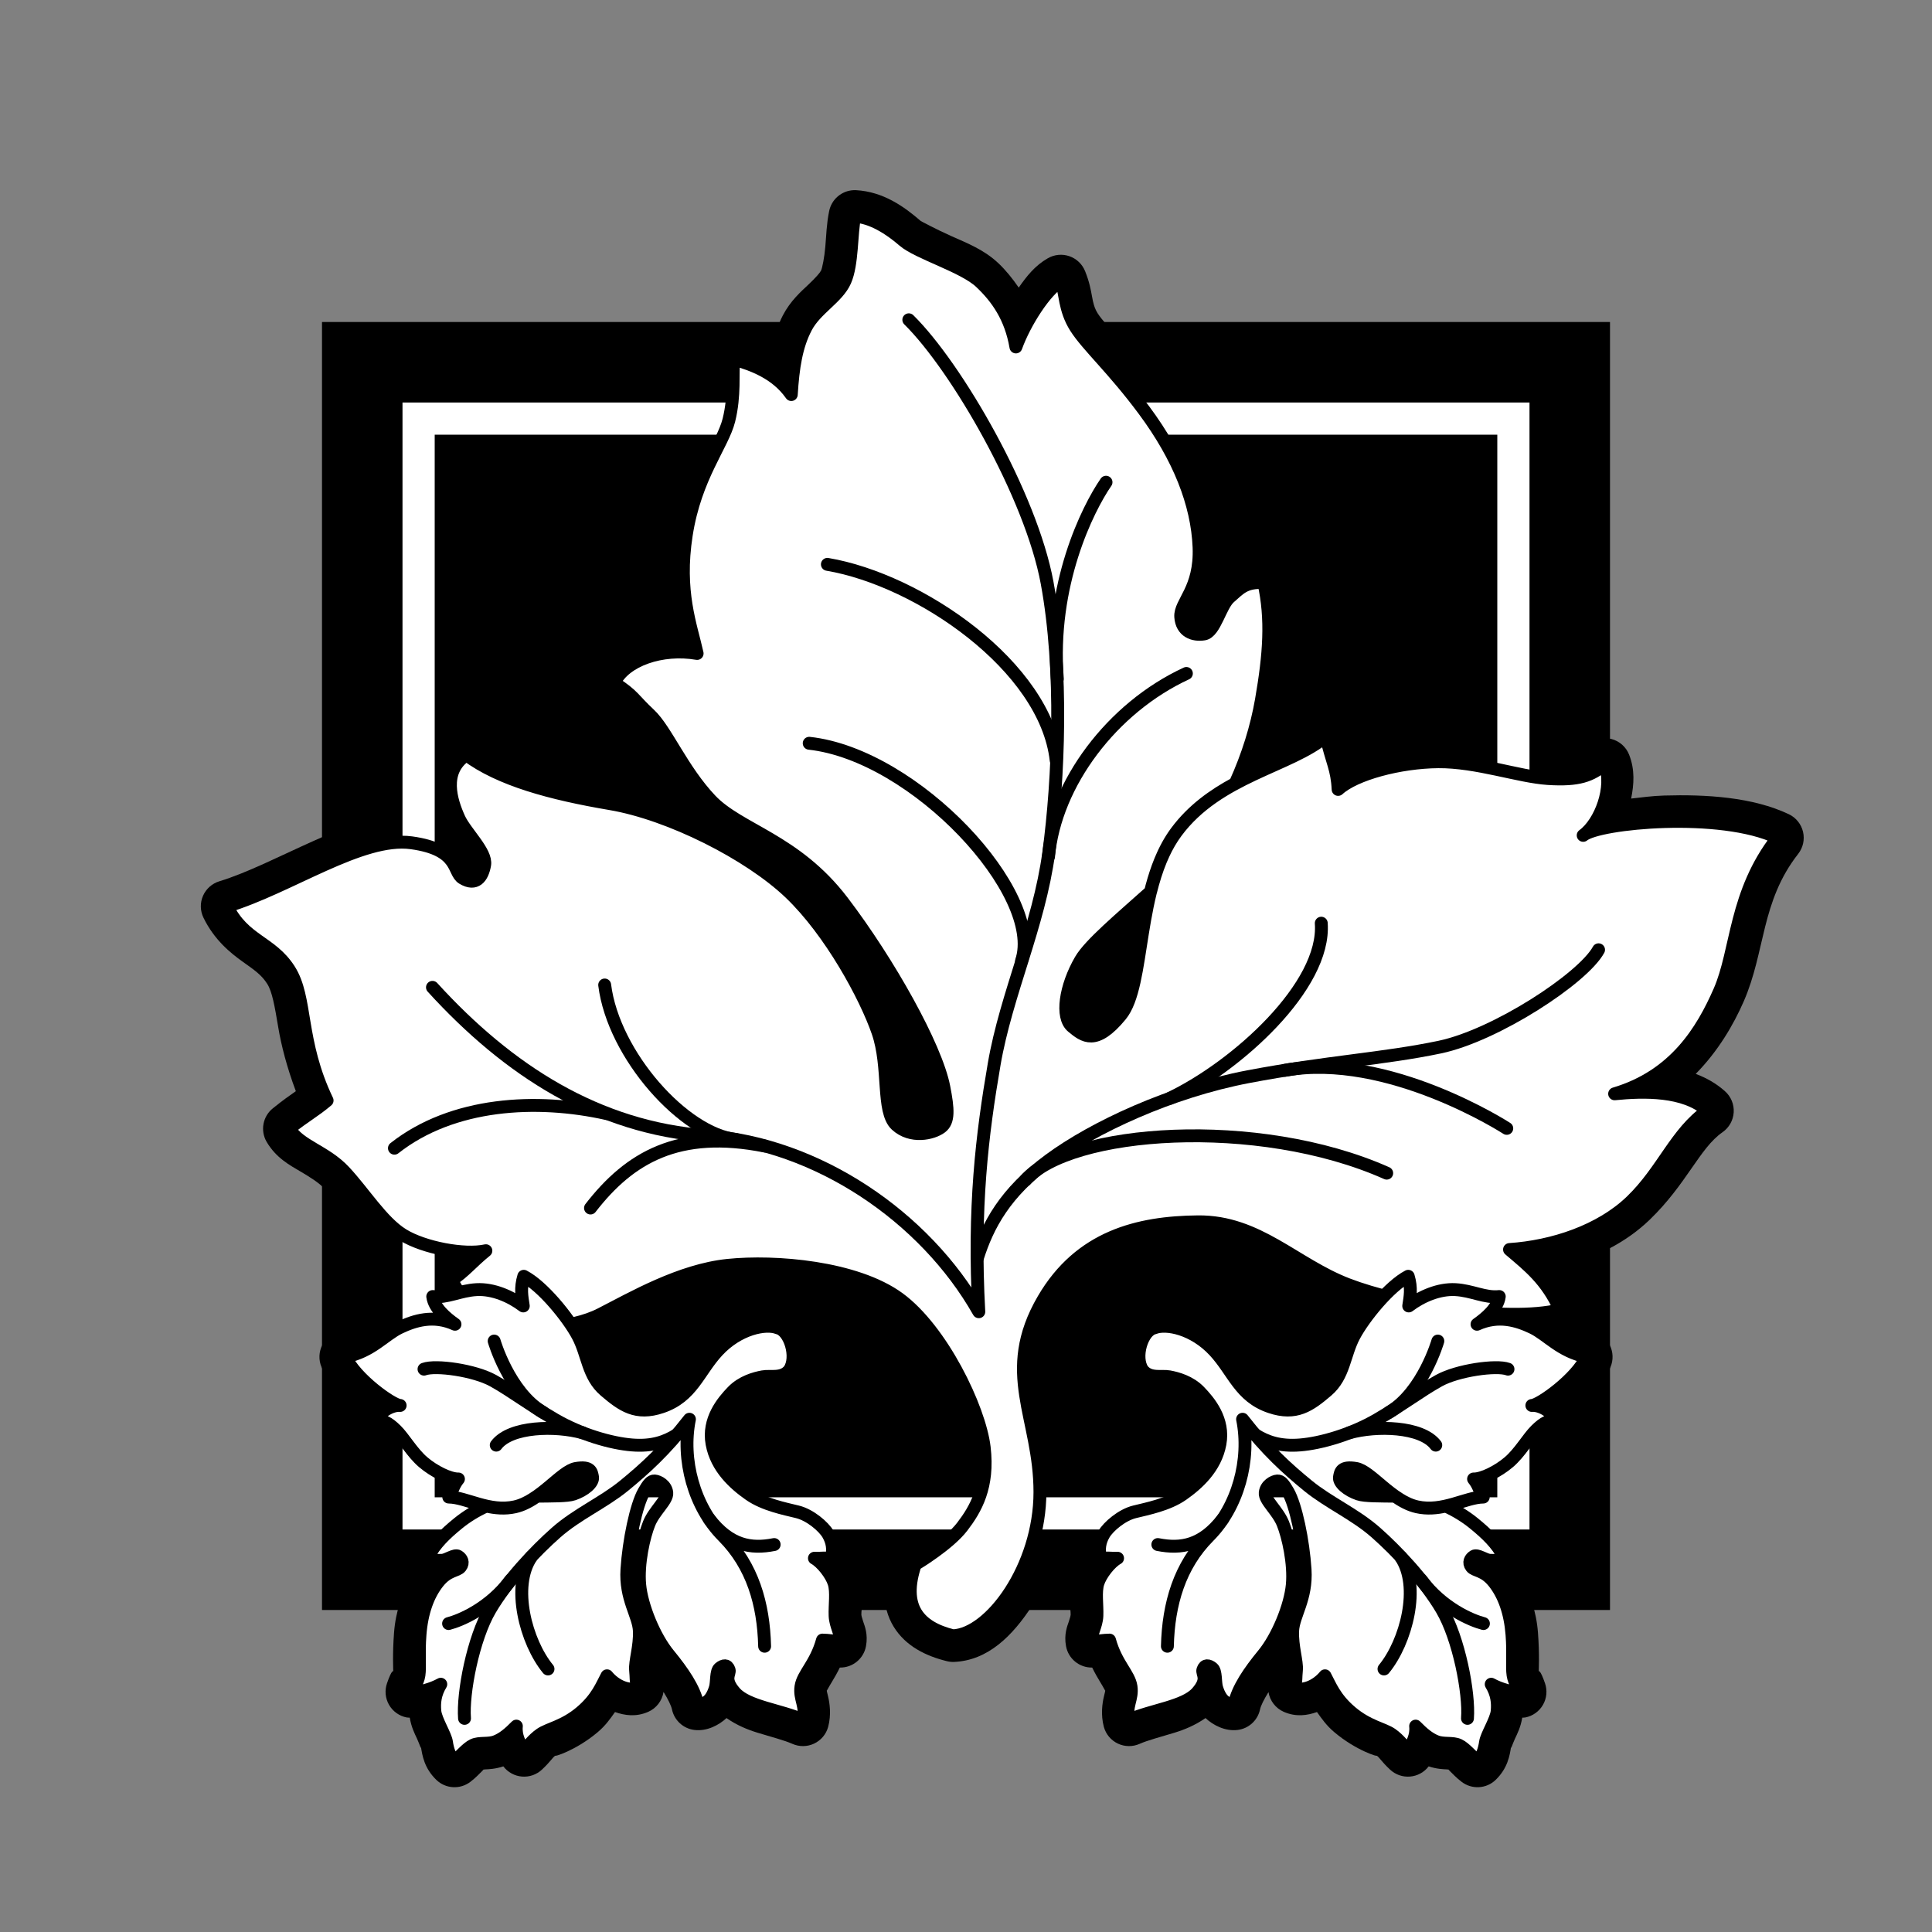 <?xml version="1.0" encoding="UTF-8" standalone="no"?>
<!-- Created with Inkscape (http://www.inkscape.org/) -->
<svg
   xmlns:dc="http://purl.org/dc/elements/1.1/"
   xmlns:cc="http://creativecommons.org/ns#"
   xmlns:rdf="http://www.w3.org/1999/02/22-rdf-syntax-ns#"
   xmlns:svg="http://www.w3.org/2000/svg"
   xmlns="http://www.w3.org/2000/svg"
   xmlns:sodipodi="http://sodipodi.sourceforge.net/DTD/sodipodi-0.dtd"
   xmlns:inkscape="http://www.inkscape.org/namespaces/inkscape"
   width="300"
   height="300"
   id="svg2"
   sodipodi:version="0.32"
   inkscape:version="0.46"
   version="1.0"
   sodipodi:docname="Leaves-icon.svg"
   inkscape:output_extension="org.inkscape.output.svg.inkscape">
  <rect width="100%" height="100%" fill="#808080" stroke="none"/>
  <defs
     id="defs4">
    <inkscape:perspective
       sodipodi:type="inkscape:persp3d"
       inkscape:vp_x="0 : 526.18109 : 1"
       inkscape:vp_y="0 : 1000 : 0"
       inkscape:vp_z="744.09448 : 526.18109 : 1"
       inkscape:persp3d-origin="372.04724 : 350.78739 : 1"
       id="perspective10" />
    <inkscape:perspective
       id="perspective3810"
       inkscape:persp3d-origin="372.04724 : 350.78739 : 1"
       inkscape:vp_z="744.09448 : 526.18109 : 1"
       inkscape:vp_y="0 : 1000 : 0"
       inkscape:vp_x="0 : 526.18109 : 1"
       sodipodi:type="inkscape:persp3d" />
  </defs>
  <sodipodi:namedview
     id="base"
     pagecolor="#ffffff"
     bordercolor="#666666"
     borderopacity="1.0"
     gridtolerance="10000"
     guidetolerance="10"
     objecttolerance="10"
     inkscape:pageopacity="0.0"
     inkscape:pageshadow="2"
     inkscape:zoom="3.1433333"
     inkscape:cx="150"
     inkscape:cy="150"
     inkscape:document-units="px"
     inkscape:current-layer="layer1"
     showgrid="false"
     inkscape:window-width="1916"
     inkscape:window-height="1150"
     inkscape:window-x="0"
     inkscape:window-y="14" />
  <g
     inkscape:label="Layer 1"
     inkscape:groupmode="layer"
     id="layer1">
    <g
       id="g2459">
      <path
         id="path4280"
         d="M 132.532,29.531 C 130.676,29.62 129.117,30.96 128.75,32.781 C 128.352,34.704 128.305,36.556 128.157,38.281 C 128.008,40.006 127.689,41.573 127.5,42 C 127.372,42.29 126.704,43.083 125.532,44.188 C 124.36,45.292 122.745,46.707 121.563,48.969 C 120.76,50.505 120.307,52.11 119.907,53.75 C 118.164,52.896 116.399,52.259 115.032,51.875 C 113.879,51.553 112.643,51.757 111.655,52.432 C 110.666,53.107 110.027,54.184 109.907,55.375 C 109.586,58.533 110.011,61.222 109.25,64.281 C 108.77,66.215 104.121,72.399 102.563,82.438 C 101.54,89.027 102.286,93.632 103.157,97.406 C 101.743,97.574 100.33,97.792 99.032,98.25 C 96,99.319 93.197,101.17 91.719,104.281 C 90.835,106.117 91.45,108.324 93.157,109.438 C 94.535,110.332 94.927,110.671 95.438,111.188 C 95.949,111.704 96.684,112.589 98.094,113.906 C 98.567,114.348 99.92,116.367 101.438,118.844 C 102.276,120.211 103.266,121.737 104.375,123.281 C 101.345,122.187 98.345,121.301 95.469,120.813 C 86.442,119.279 78.991,117.075 74.844,113.969 C 73.467,112.937 71.587,112.886 70.157,113.844 C 67.121,115.88 65.807,119.437 65.875,122.188 C 65.927,124.291 66.519,125.972 67.094,127.406 C 66.267,127.176 65.404,126.976 64.438,126.844 C 58.959,126.096 53.794,128.296 48.657,130.594 C 43.519,132.891 38.356,135.544 34.063,136.844 C 32.927,137.189 31.999,138.014 31.524,139.102 C 31.049,140.191 31.074,141.432 31.594,142.5 C 33.277,145.965 35.805,147.987 37.657,149.313 C 39.509,150.638 40.584,151.342 41.5,152.781 C 42.255,153.966 42.644,156.157 43.219,159.594 C 43.666,162.265 44.532,165.692 45.938,169.438 C 44.875,170.186 43.998,170.788 42.375,172.094 C 40.801,173.351 40.388,175.574 41.407,177.313 C 42.866,179.797 44.98,180.92 46.594,181.875 C 48.209,182.83 49.502,183.624 50.469,184.656 C 53.055,187.415 55.717,192.272 60.438,195.188 C 62.129,196.232 64.051,196.913 66.032,197.438 C 64.268,197.958 63.076,199.6 63.125,201.438 C 62.082,201.737 61.118,202.102 60.344,202.469 C 56.559,204.263 55.45,206.221 52.875,206.719 C 51.671,206.956 50.639,207.726 50.068,208.813 C 49.497,209.899 49.449,211.186 49.938,212.313 C 51.135,215.051 53.124,216.914 55.063,218.531 C 54.944,218.774 54.754,218.911 54.657,219.188 C 54.224,220.411 54.403,221.768 55.139,222.838 C 55.875,223.907 57.078,224.56 58.375,224.594 C 58.744,224.602 57.706,224.029 58.657,224.969 C 59.082,225.39 60.572,227.969 63.094,230.125 C 63.901,230.815 64.796,231.295 65.688,231.813 C 65.492,233.016 65.847,234.244 66.657,235.156 C 65.236,236.499 63.933,237.908 62.969,239.688 C 62.097,241.281 62.391,243.26 63.688,244.531 C 63.779,244.62 63.932,244.633 64.032,244.719 C 62.464,247.248 61.446,250.161 61.188,253.5 C 60.925,256.899 61.075,259.421 61.063,259.5 C 61.057,259.538 60.858,259.174 60.094,261.375 C 59.708,262.487 59.824,263.711 60.412,264.731 C 61,265.75 62.001,266.464 63.157,266.688 C 63.347,266.725 63.452,266.696 63.625,266.719 C 63.882,268.221 64.369,269.154 64.75,269.969 C 65.185,270.898 65.469,271.972 65.344,271.094 C 65.565,272.653 65.905,274.581 67.75,276.375 C 69.191,277.771 71.436,277.904 73.032,276.688 C 73.89,276.034 74.363,275.496 74.782,275.094 C 75.076,274.81 75.056,274.803 75.063,274.781 C 75.145,274.769 75.177,274.757 75.344,274.75 C 75.886,274.726 76.923,274.694 78.157,274.281 C 78.852,275.194 79.902,275.769 81.046,275.865 C 82.189,275.96 83.32,275.566 84.157,274.781 C 85.527,273.493 85.755,272.942 86.25,272.594 C 85.817,272.898 89.395,271.857 92.813,268.969 C 94.055,267.919 94.774,266.861 95.5,265.844 C 96.998,266.377 98.755,266.644 100.657,265.813 C 101.925,265.255 102.82,264.088 103.032,262.719 C 103.736,263.859 104.211,264.82 104.344,265.438 C 104.702,267.131 106.095,268.412 107.813,268.625 C 109.773,268.87 111.654,267.868 112.813,266.781 C 114.412,267.903 116.096,268.586 117.657,269.063 C 119.789,269.713 121.819,270.238 123.032,270.781 C 124.111,271.263 125.347,271.25 126.415,270.745 C 127.484,270.241 128.28,269.296 128.594,268.156 C 129.111,266.237 128.815,264.396 128.594,263.469 C 128.373,262.541 128.366,262.535 128.375,262.469 C 128.341,262.702 128.505,262.25 129.219,261.094 C 129.566,260.531 129.988,259.791 130.407,258.938 C 132.388,258.974 134.106,257.573 134.469,255.625 C 134.816,253.762 134.264,252.48 134.032,251.781 C 133.799,251.082 133.753,250.823 133.75,250.75 C 133.712,249.742 134.35,247.651 133.407,244.625 C 133.272,244.194 132.985,243.963 132.813,243.594 C 132.813,243.583 132.813,243.573 132.813,243.563 C 132.889,243.38 132.952,243.192 133,243 C 133.589,240.781 133.255,238.137 132.094,236.156 C 130.503,233.44 128.382,231.693 124.813,230.813 C 122.545,230.253 119.901,229.601 118.688,228.75 C 117.102,227.637 114.219,224.074 114,223.125 C 113.885,222.625 113.927,221.021 114.25,219.563 C 114.573,218.104 115.232,216.633 115.344,216.469 C 116.034,215.454 115.931,215.688 116.844,215.5 C 116.644,215.541 117.331,215.484 117.844,215.531 C 118.118,215.556 118.155,215.571 118.313,215.594 C 118.334,215.597 118.357,215.591 118.375,215.594 C 119.425,215.895 120.552,215.759 121.5,215.219 C 123.299,214.188 124.975,212.45 125.375,210.188 C 125.776,207.925 124.862,206.03 123.938,204.719 C 123.717,204.413 123.454,204.139 123.157,203.906 C 120.461,201.749 117.782,202.188 115.282,202.906 C 112.782,203.625 110.245,205.077 108.219,207.406 C 106.318,209.593 105.47,211.638 104.782,212.719 C 104.094,213.8 103.911,214.085 102.407,214.594 C 99.912,215.438 98.757,214.714 96.563,212.844 C 95.969,212.338 95.678,211.809 95.25,210.594 C 95.028,209.963 94.56,208.867 94.25,207.969 C 94.535,207.841 94.847,207.83 95.125,207.688 C 100.226,205.077 107.284,201.165 113.407,200.531 C 119.97,199.852 132.251,201.279 137.188,204.875 C 139.678,206.689 142.643,210.555 144.844,214.625 C 147.045,218.695 148.531,223.105 148.782,225.219 C 149.382,230.286 148.043,232.166 146.188,234.594 C 145.653,235.293 144.095,236.68 142.75,237.656 C 141.704,238.416 141.188,238.693 140.844,238.906 C 139.672,239.313 138.751,240.234 138.344,241.406 C 136.915,245.506 136.872,249.478 138.75,252.563 C 140.628,255.647 143.831,257.156 147,257.938 C 147.368,258.032 147.746,258.074 148.125,258.063 C 153.38,257.851 157.214,254.049 160.282,249.313 C 163.349,244.576 165.528,238.399 165.532,231.688 C 165.535,225.16 163.874,220.166 163.25,216.031 C 162.627,211.896 162.649,208.739 165.532,203.813 C 170.397,195.499 177.362,193.861 186.063,193.781 C 189.753,193.747 192.69,194.989 196.063,196.906 C 199.436,198.824 203.072,201.439 207.782,203.25 C 207.865,203.282 207.979,203.312 208.063,203.344 C 207.568,204.076 207.032,204.824 206.657,205.531 C 205.576,207.564 205.178,209.378 204.75,210.594 C 204.323,211.809 204.032,212.338 203.438,212.844 C 201.244,214.714 200.089,215.438 197.594,214.594 C 196.09,214.085 195.907,213.8 195.219,212.719 C 194.531,211.638 193.683,209.593 191.782,207.406 C 189.756,205.077 187.219,203.625 184.719,202.906 C 182.219,202.188 179.54,201.749 176.844,203.906 C 176.547,204.139 176.284,204.413 176.063,204.719 C 175.139,206.03 174.225,207.925 174.625,210.188 C 175.026,212.45 176.702,214.188 178.5,215.219 C 179.428,215.753 180.528,215.899 181.563,215.625 C 181.594,215.615 181.626,215.605 181.657,215.594 C 181.814,215.57 181.864,215.558 182.157,215.531 C 182.669,215.484 183.357,215.541 183.157,215.5 C 184.07,215.688 183.967,215.454 184.657,216.469 C 184.769,216.633 185.427,218.104 185.75,219.563 C 186.074,221.021 186.115,222.625 186,223.125 C 185.782,224.073 182.899,227.637 181.313,228.75 C 180.1,229.601 177.456,230.253 175.188,230.813 C 171.619,231.693 169.498,233.44 167.907,236.156 C 166.746,238.137 166.412,240.781 167,243 C 167.049,243.192 167.112,243.38 167.188,243.563 C 167.011,243.939 166.732,244.184 166.594,244.625 C 165.65,247.651 166.289,249.742 166.25,250.75 C 166.248,250.823 166.202,251.082 165.969,251.781 C 165.737,252.48 165.185,253.762 165.532,255.625 C 165.895,257.573 167.613,258.974 169.594,258.938 C 170.013,259.791 170.434,260.531 170.782,261.094 C 171.496,262.25 171.66,262.702 171.625,262.469 C 171.635,262.535 171.628,262.541 171.407,263.469 C 171.185,264.396 170.89,266.237 171.407,268.156 C 171.721,269.296 172.517,270.241 173.585,270.745 C 174.654,271.25 175.89,271.263 176.969,270.781 C 178.182,270.238 180.212,269.713 182.344,269.063 C 183.904,268.586 185.588,267.903 187.188,266.781 C 188.346,267.868 190.228,268.87 192.188,268.625 C 193.906,268.412 195.299,267.131 195.657,265.438 C 195.789,264.823 196.271,263.882 196.969,262.75 C 197.19,264.108 198.084,265.26 199.344,265.813 C 201.245,266.644 203.003,266.377 204.5,265.844 C 205.227,266.861 205.946,267.919 207.188,268.969 C 210.606,271.857 214.184,272.898 213.75,272.594 C 214.246,272.942 214.474,273.493 215.844,274.781 C 216.681,275.566 217.812,275.96 218.955,275.865 C 220.099,275.769 221.149,275.194 221.844,274.281 C 223.078,274.694 224.114,274.726 224.657,274.75 C 224.824,274.757 224.856,274.769 224.938,274.781 C 224.945,274.803 224.924,274.81 225.219,275.094 C 225.638,275.496 226.111,276.034 226.969,276.688 C 228.565,277.904 230.81,277.771 232.25,276.375 C 234.095,274.581 234.436,272.653 234.657,271.094 C 234.532,271.972 234.815,270.898 235.25,269.969 C 235.632,269.154 236.119,268.221 236.375,266.719 C 236.549,266.696 236.654,266.725 236.844,266.688 C 238,266.464 239.001,265.75 239.589,264.731 C 240.177,263.711 240.293,262.487 239.907,261.375 C 239.143,259.174 238.944,259.538 238.938,259.5 C 238.926,259.421 239.075,256.899 238.813,253.5 C 238.555,250.161 237.537,247.248 235.969,244.719 C 236.069,244.633 236.222,244.62 236.313,244.531 C 237.61,243.26 237.904,241.281 237.032,239.688 C 236.068,237.908 234.765,236.499 233.344,235.156 C 234.153,234.244 234.509,233.016 234.313,231.813 C 235.205,231.295 236.1,230.815 236.907,230.125 C 239.429,227.97 240.918,225.39 241.344,224.969 C 242.295,224.029 241.256,224.602 241.625,224.594 C 242.923,224.56 244.126,223.907 244.862,222.838 C 245.597,221.768 245.777,220.411 245.344,219.188 C 245.246,218.911 245.057,218.774 244.938,218.531 C 246.876,216.914 248.866,215.051 250.063,212.313 C 250.552,211.186 250.504,209.899 249.933,208.813 C 249.362,207.726 248.33,206.956 247.125,206.719 C 246.458,206.59 245.887,206.359 245.344,206.063 C 246.373,204.869 246.616,203.187 245.969,201.75 C 245.037,199.68 243.932,198.064 242.782,196.625 C 247.669,195.283 252.406,193.024 256.157,189.406 C 261.905,183.862 263.919,178.274 267.469,175.813 C 268.494,175.103 269.136,173.961 269.209,172.716 C 269.282,171.472 268.779,170.263 267.844,169.438 C 266.437,168.181 264.902,167.357 263.313,166.75 C 266.798,163.211 269.178,159.121 270.75,155.531 C 274.156,147.758 273.411,140.007 279.219,132.594 C 279.977,131.626 280.255,130.368 279.975,129.171 C 279.696,127.975 278.889,126.969 277.782,126.438 C 272.142,123.758 264.9,123.341 258.407,123.531 C 256.505,123.587 254.968,123.821 253.282,124 C 253.723,121.817 253.891,119.522 252.969,117.188 C 252.491,115.975 251.46,115.066 250.197,114.744 C 248.935,114.422 247.594,114.727 246.594,115.563 C 244.949,116.925 244.891,117.087 240.625,116.813 C 237.215,116.593 230.376,114.163 223.313,114.219 C 219.912,114.246 216.387,114.786 213.219,115.656 C 212.325,115.902 211.547,116.241 210.719,116.531 C 210.439,115.595 210.162,114.734 209.844,113.375 C 209.517,112.005 208.503,110.903 207.165,110.464 C 205.827,110.024 204.357,110.31 203.282,111.219 C 202.353,112.014 200.637,112.833 198.844,113.688 C 199.218,112.247 199.631,110.785 199.875,109.375 C 201.135,102.124 201.643,95.996 200.219,89.594 C 199.833,87.818 198.314,86.516 196.5,86.406 C 194.449,86.282 192.468,86.724 191.032,87.531 C 190.446,87.86 190.3,88.089 189.907,88.406 C 190.078,87.271 190.305,86.177 190.25,84.813 C 189.942,77.042 186.677,69.094 180.907,61.313 C 175.882,54.537 171.646,50.545 170.469,48.688 C 169.328,46.886 169.838,45.464 168.5,42.125 C 168.068,41.032 167.182,40.18 166.073,39.79 C 164.964,39.4 163.74,39.511 162.719,40.094 C 160.703,41.25 159.424,42.885 158.188,44.656 C 157.208,43.238 156.171,41.95 155.032,40.875 C 152.798,38.769 150.201,37.765 147.782,36.688 C 145.362,35.61 142.999,34.338 142.969,34.313 C 140.387,32.071 137.148,29.769 132.938,29.531 C 132.803,29.524 132.667,29.524 132.532,29.531 L 132.532,29.531 z"
         style="fill:#000000;fill-rule:evenodd;stroke:none;stroke-width:2;stroke-linecap:round;stroke-linejoin:round;stroke-miterlimit:4;stroke-opacity:1" />
      <rect
         y="55"
         x="55"
         height="190"
         width="190"
         id="rect4282"
         style="fill:#ffffff;fill-opacity:1;stroke:none;stroke-width:2;stroke-linecap:round;stroke-linejoin:round;stroke-miterlimit:4;stroke-dasharray:none;stroke-opacity:1" />
      <path
         id="rect3816"
         d="M 50,50 L 50,250 L 250,250 L 250,50 L 50,50 z M 62.5,62.5 L 237.5,62.5 L 237.5,237.5 L 62.5,237.5 L 62.5,62.5 z"
         style="fill:#000000;fill-opacity:1;stroke:none;stroke-width:2;stroke-linecap:round;stroke-linejoin:round;stroke-miterlimit:4;stroke-dasharray:none;stroke-opacity:1" />
      <rect
         y="67.5"
         x="67.5"
         height="165"
         width="165"
         id="rect3821"
         style="fill:#000000;fill-opacity:1;stroke:none;stroke-width:2;stroke-linecap:round;stroke-linejoin:round;stroke-miterlimit:4;stroke-dasharray:none;stroke-opacity:1" />
      <rect
         y="190.888"
         x="232.749"
         height="8.182"
         width="9.435"
         id="rect4558"
         style="fill:#000000;fill-opacity:1;stroke:none;stroke-width:2;stroke-linecap:round;stroke-linejoin:round;stroke-miterlimit:4;stroke-dasharray:none;stroke-opacity:1" />
      <path
         sodipodi:nodetypes="cssssccssccsscssccsssssscscscszssccsscccsccsccssssccczzzzzzcczzcczczzzzczzzzz"
         d="M 146.139,175.031 C 147.336,174.121 147.244,172.3 146.556,168.788 C 145.325,162.495 138.01,149.422 130.811,139.975 C 123.52,130.409 114.779,128.913 110.34,124.225 C 105.9,119.537 103.422,113.332 100.869,110.946 C 98.316,108.56 98.436,108.025 95.363,106.031 C 97.03,102.52 102.765,100.528 108.25,101.469 C 107.287,97.1 105.195,91.875 106.563,83.063 C 107.964,74.035 112.217,69.123 113.179,65.25 C 114.142,61.377 113.706,58.002 113.931,55.777 C 116.812,56.586 120.521,57.908 122.871,61.268 C 123.135,57.043 123.636,53.736 125.15,50.839 C 126.664,47.943 130.045,46.268 131.213,43.623 C 132.38,40.977 132.149,36.31 132.715,33.579 C 135.329,33.726 138.094,35.445 140.315,37.373 C 142.536,39.301 149.639,41.35 152.25,43.813 C 154.862,46.275 156.965,49.294 157.75,53.875 C 159.105,50.112 162.323,45.032 164.761,43.633 C 165.492,45.458 165.228,47.976 167.042,50.839 C 168.857,53.703 172.861,57.243 177.663,63.719 C 183.079,71.023 185.92,78.222 186.188,84.969 C 186.448,91.526 183.194,93.517 183.344,95.781 C 183.495,98.051 185.279,98.715 186.969,98.438 C 188.66,98.16 189.475,94.012 190.938,92.75 C 192.401,91.488 193.281,90.289 196.25,90.469 C 197.513,96.148 197.1,101.634 195.875,108.688 C 195.147,112.881 193.774,117.356 191.813,121.656 C 188.448,123.469 185.19,125.772 182.657,129.188 C 180.696,131.83 179.497,135.091 178.657,138.469 C 174.004,142.638 169.233,146.626 167.813,149.063 C 165.396,153.209 164.715,157.944 166.501,159.421 C 168.286,160.899 170.118,162.397 174.013,157.662 C 177.908,152.926 176.266,137.811 182.658,129.194 C 189.142,120.454 200.413,119.031 205.903,114.325 C 206.842,118.343 207.632,119.392 207.782,122.582 C 210.396,120.193 217.355,118.329 223.335,118.282 C 229.314,118.234 235.825,120.596 240.375,120.889 C 245.113,121.194 247.049,120.457 249.201,118.674 C 250.593,122.202 248.553,127.742 245.835,129.715 C 248.237,127.705 267.185,125.888 276.027,130.09 C 269.318,138.653 269.795,147.567 267.02,153.9 C 264.316,160.074 260.07,167.067 250.718,169.845 C 255.21,169.398 261.538,169.241 265.15,172.465 C 260.228,175.878 258.267,181.743 253.329,186.505 C 248.485,191.177 241.102,193.577 234.398,194.025 C 237.366,196.559 240.155,198.696 242.271,203.398 C 233.767,205.445 217.316,202.561 209.265,199.464 C 201.048,196.303 195.358,189.638 186.028,189.724 C 176.698,189.81 167.704,192.057 162.033,201.748 C 155.361,213.149 161.488,220.066 161.482,231.698 C 161.475,243.329 153.752,253.771 147.975,254.004 C 142.768,252.72 139.79,249.604 142.179,242.748 L 142.393,242.76 C 142.393,242.76 147.33,239.792 149.41,237.07 C 151.49,234.349 153.55,230.874 152.824,224.743 C 152.097,218.612 146.22,206.466 139.548,201.606 C 132.876,196.746 120.386,195.721 112.997,196.485 C 105.608,197.25 98.185,201.557 93.274,204.071 C 88.512,206.509 81.205,206.575 77.723,205.399 C 74.241,204.223 71.78,202.112 70.137,198.761 C 72.097,197.496 73.305,195.933 75.447,194.21 C 72.089,194.951 65.798,193.75 62.551,191.744 C 59.303,189.738 56.489,185.126 53.448,181.882 C 50.494,178.732 46.494,177.936 44.914,175.245 C 47.316,173.312 48.787,172.579 50.793,170.883 C 46.35,161.601 47.725,155.007 44.914,150.59 C 42.102,146.174 37.866,146.132 35.241,140.729 C 44.944,137.791 56.149,129.812 63.878,130.867 C 71.422,131.896 70.261,135.416 71.844,136.367 C 73.884,137.592 74.918,136.247 75.257,134.281 C 75.596,132.314 72.263,129.256 71.275,127.074 C 70.04,124.347 68.572,119.788 72.413,117.212 C 77.581,121.084 85.54,123.227 94.791,124.798 C 104.012,126.365 116.328,132.589 122.67,138.643 C 129.011,144.696 134.44,154.798 136.324,160.263 C 138.209,165.727 136.885,172.567 139.169,174.676 C 141.453,176.785 144.826,176.03 146.139,175.031 z"
         style="fill:#ffffff;fill-rule:evenodd;stroke:#000000;stroke-width:2;stroke-linecap:round;stroke-linejoin:round;stroke-miterlimit:4;stroke-dasharray:none;stroke-opacity:1"
         id="path3827" />
      <path
         sodipodi:nodetypes="cssssccssccsscssccsssssscscscszssccsscccsccsccsssscczzzzzzcczzcczczzzzczzzzz"
         d="M 198.356,229.965 C 198.921,229.928 199.344,230.468 200.015,231.636 C 201.218,233.728 202.366,239.248 202.651,243.708 C 202.941,248.226 200.826,250.808 200.722,253.235 C 200.617,255.663 201.444,258.038 201.308,259.346 C 201.171,260.654 201.337,260.776 200.956,262.101 C 202.296,262.687 204.417,261.838 205.744,260.217 C 206.548,261.696 207.243,263.697 209.807,265.863 C 212.433,268.083 214.853,268.429 216.082,269.292 C 217.312,270.155 218.02,271.221 218.634,271.798 C 219.252,270.857 219.98,269.566 219.819,268.031 C 220.936,269.167 221.895,269.983 223.04,270.432 C 224.185,270.882 225.559,270.523 226.543,270.987 C 227.528,271.45 228.614,272.834 229.449,273.47 C 230.155,272.783 230.517,271.612 230.672,270.516 C 230.827,269.421 232.34,267.085 232.474,265.741 C 232.608,264.397 232.461,263.02 231.554,261.525 C 232.867,262.26 235.035,262.909 236.073,262.705 C 235.831,262.006 235.134,261.356 234.943,260.094 C 234.752,258.833 235.016,256.839 234.782,253.814 C 234.519,250.402 233.549,247.655 231.961,245.672 C 230.416,243.745 229.001,243.982 228.484,243.302 C 227.967,242.62 228.31,241.991 228.859,241.652 C 229.408,241.314 230.663,242.291 231.39,242.289 C 232.117,242.287 232.663,242.41 233.462,241.626 C 232.42,239.701 230.949,238.244 228.86,236.542 C 227.618,235.53 226.124,234.597 224.505,233.86 C 223.102,234.175 221.608,234.324 220.045,233.979 C 218.836,233.712 217.69,233.082 216.618,232.329 C 214.267,232.293 211.928,232.337 210.923,231.995 C 209.213,231.414 207.851,230.236 207.994,229.376 C 208.136,228.515 208.287,227.637 210.562,228.022 C 212.838,228.406 216.101,233.106 220.044,233.977 C 224.043,234.86 227.597,232.483 230.318,232.465 C 229.593,231.092 229.559,230.599 228.814,229.656 C 230.147,229.69 232.584,228.502 234.295,227.039 C 236.005,225.578 237.272,223.3 238.493,222.094 C 239.764,220.838 240.496,220.569 241.547,220.545 C 241.072,219.199 239.126,218.128 237.866,218.238 C 239.045,218.217 244.877,214.057 246.353,210.681 C 242.333,209.904 240.269,207.253 237.918,206.139 C 235.626,205.052 232.693,204.112 229.351,205.631 C 230.737,204.649 232.574,203.132 232.805,201.325 C 230.564,201.57 228.559,200.388 225.981,200.253 C 223.452,200.121 220.762,201.261 218.746,202.788 C 218.964,201.335 219.229,200.04 218.67,198.182 C 215.749,199.699 211.786,204.578 210.263,207.445 C 208.708,210.371 208.736,213.668 206.064,215.946 C 203.392,218.224 201.236,219.805 197.233,218.451 C 192.524,216.859 191.558,212.996 188.584,209.783 C 185.326,206.264 181.057,205.445 179.242,206.19 C 177.344,206.59 176.058,210.744 177.435,212.748 C 178.579,214.142 180.342,213.567 181.552,213.789 C 182.775,214.013 184.774,214.549 186.245,216.073 C 187.755,217.638 190.13,220.44 189.433,224.204 C 188.739,227.956 185.933,230.441 183.645,232.048 C 181.357,233.654 178.184,234.262 176.168,234.76 C 174.214,235.242 172.121,237.027 171.422,238.22 C 170.723,239.413 170.545,240.62 170.905,241.978 C 171.774,241.854 172.503,242 173.537,241.961 C 172.399,242.579 170.909,244.472 170.481,245.844 C 170.053,247.215 170.392,249.22 170.328,250.892 C 170.266,252.517 169.326,253.73 169.541,254.885 C 170.701,254.841 171.3,254.686 172.288,254.673 C 173.316,258.407 175.334,259.941 175.625,261.89 C 175.916,263.839 174.723,264.896 175.311,267.079 C 178.793,265.519 183.945,265.021 185.881,262.814 C 187.771,260.66 186.572,259.946 186.787,259.285 C 187.064,258.434 187.69,258.561 188.272,259.036 C 188.854,259.511 188.661,261.202 188.919,262.066 C 189.241,263.146 189.949,264.803 191.676,264.588 C 192.189,262.212 193.922,259.639 196.162,256.91 C 198.396,254.189 200.359,249.381 200.667,246.096 C 200.975,242.811 200.025,238.601 199.212,236.583 C 198.399,234.566 196.335,232.949 196.463,231.786 C 196.592,230.623 197.736,230.005 198.356,229.965 z"
         style="fill:#ffffff;fill-rule:evenodd;stroke:#000000;stroke-width:2;stroke-linecap:round;stroke-linejoin:round;stroke-miterlimit:4;stroke-dasharray:none;stroke-opacity:1"
         id="path2451" />
      <path
         sodipodi:nodetypes="czczzzz"
         id="path3855"
         d="M 67.153,153.314 C 78.906,166.216 92.781,175.141 109.836,176.379 C 126.874,177.615 143.594,188.883 151.989,203.685 C 151.105,187.469 152.51,176.082 154.375,165.244 C 156.239,154.406 161.335,143.735 162.858,132.37 C 164.382,121.005 165.105,104.075 162.593,90.483 C 160.09,76.935 148.571,57.006 141.119,49.655"
         style="fill:none;fill-rule:evenodd;stroke:#000000;stroke-width:2;stroke-linecap:round;stroke-linejoin:round;stroke-miterlimit:4;stroke-dasharray:none;stroke-opacity:1" />
      <path
         sodipodi:nodetypes="cc"
         id="path3857"
         d="M 61.246,178.292 C 70.285,171.168 83.351,170.488 94.216,172.922"
         style="fill:none;fill-rule:evenodd;stroke:#000000;stroke-width:2;stroke-linecap:round;stroke-linejoin:round;stroke-miterlimit:4;stroke-dasharray:none;stroke-opacity:1" />
      <path
         sodipodi:nodetypes="cc"
         id="path3859"
         d="M 91.692,187.581 C 97.76,179.742 105.331,175.285 118.809,177.97"
         style="fill:none;fill-rule:evenodd;stroke:#000000;stroke-width:2;stroke-linecap:round;stroke-linejoin:round;stroke-miterlimit:4;stroke-dasharray:none;stroke-opacity:1" />
      <path
         sodipodi:nodetypes="cc"
         id="path3861"
         d="M 114.299,176.949 C 106.262,176.054 95.272,163.883 93.894,152.947"
         style="fill:none;fill-rule:evenodd;stroke:#000000;stroke-width:2;stroke-linecap:round;stroke-linejoin:round;stroke-miterlimit:4;stroke-dasharray:none;stroke-opacity:1" />
      <path
         sodipodi:nodetypes="cc"
         id="path3869"
         d="M 128.476,87.632 C 142.686,90.03 162.361,103.451 164.001,118.055"
         style="fill:none;fill-rule:evenodd;stroke:#000000;stroke-width:2;stroke-linecap:round;stroke-linejoin:round;stroke-miterlimit:4;stroke-dasharray:none;stroke-opacity:1" />
      <path
         sodipodi:nodetypes="cc"
         id="path3871"
         d="M 171.743,74.879 C 168.889,79.009 163.029,90.79 164.183,105.394"
         style="fill:none;fill-rule:evenodd;stroke:#000000;stroke-width:2;stroke-linecap:round;stroke-linejoin:round;stroke-miterlimit:4;stroke-dasharray:none;stroke-opacity:1" />
      <path
         sodipodi:nodetypes="cc"
         id="path3873"
         d="M 184.222,104.574 C 172.654,109.918 163.819,121.729 162.817,132.994"
         style="fill:none;fill-rule:evenodd;stroke:#000000;stroke-width:2;stroke-linecap:round;stroke-linejoin:round;stroke-miterlimit:4;stroke-dasharray:none;stroke-opacity:1" />
      <path
         sodipodi:nodetypes="cc"
         id="path3875"
         d="M 125.653,115.414 C 142.109,117.205 162.118,138.763 158.627,149.207"
         style="fill:none;fill-rule:evenodd;stroke:#000000;stroke-width:2;stroke-linecap:round;stroke-linejoin:round;stroke-miterlimit:4;stroke-dasharray:none;stroke-opacity:1" />
      <path
         sodipodi:nodetypes="czzzz"
         id="path3891"
         d="M 248.224,147.481 C 245.763,151.958 232.228,160.772 223.569,162.593 C 214.852,164.426 205.902,164.891 193.844,167.185 C 181.772,169.483 169.84,175.04 162.939,180.126 C 156.034,185.215 153.361,190.295 151.764,195.354"
         style="fill:none;fill-rule:evenodd;stroke:#000000;stroke-width:2;stroke-linecap:round;stroke-linejoin:round;stroke-miterlimit:4;stroke-dasharray:none;stroke-opacity:1" />
      <path
         sodipodi:nodetypes="cc"
         id="path3914"
         d="M 205.166,143.352 C 205.879,153.107 191.999,165.612 181.633,170.553"
         style="fill:none;fill-rule:evenodd;stroke:#000000;stroke-width:2;stroke-linecap:round;stroke-linejoin:round;stroke-miterlimit:4;stroke-dasharray:none;stroke-opacity:1" />
      <path
         sodipodi:nodetypes="cc"
         id="path3916"
         d="M 199.512,166.198 C 215.557,163.294 233.971,175.214 233.971,175.214"
         style="fill:none;fill-rule:evenodd;stroke:#000000;stroke-width:2;stroke-linecap:round;stroke-linejoin:round;stroke-miterlimit:4;stroke-dasharray:none;stroke-opacity:1" />
      <path
         sodipodi:nodetypes="cc"
         id="path3918"
         d="M 215.328,182.167 C 195.259,173.227 166.021,175.443 159.246,183.236"
         style="fill:none;fill-rule:evenodd;stroke:#000000;stroke-width:2;stroke-linecap:round;stroke-linejoin:round;stroke-miterlimit:4;stroke-dasharray:none;stroke-opacity:1" />
      <path
         id="path3961"
         style="fill:#ffffff;fill-rule:evenodd;stroke:#000000;stroke-width:2;stroke-linecap:round;stroke-linejoin:round;stroke-miterlimit:4;stroke-dasharray:none;stroke-opacity:1"
         d="M 101.645,229.965 C 101.08,229.928 100.657,230.468 99.986,231.636 C 98.783,233.728 97.635,239.248 97.349,243.708 C 97.06,248.226 99.175,250.808 99.279,253.235 C 99.384,255.663 98.557,258.038 98.693,259.346 C 98.83,260.654 98.664,260.776 99.045,262.101 C 97.705,262.687 95.583,261.838 94.257,260.217 C 93.452,261.696 92.758,263.697 90.194,265.863 C 87.568,268.083 85.148,268.429 83.919,269.292 C 82.689,270.155 81.98,271.221 81.367,271.798 C 80.748,270.857 80.021,269.566 80.182,268.031 C 79.064,269.167 78.106,269.983 76.961,270.432 C 75.816,270.882 74.442,270.523 73.458,270.987 C 72.473,271.45 71.387,272.834 70.552,273.47 C 69.846,272.783 69.484,271.612 69.329,270.516 C 69.174,269.421 67.661,267.085 67.527,265.741 C 67.393,264.397 67.54,263.02 68.447,261.525 C 67.134,262.26 64.966,262.909 63.928,262.705 C 64.17,262.006 64.867,261.356 65.058,260.094 C 65.249,258.833 64.985,256.839 65.218,253.814 C 65.482,250.402 66.451,247.655 68.04,245.672 C 69.584,243.745 71,243.982 71.516,243.302 C 72.034,242.62 71.691,241.991 71.142,241.652 C 70.593,241.314 69.338,242.291 68.611,242.289 C 67.884,242.287 67.338,242.41 66.538,241.626 C 67.581,239.701 69.052,238.244 71.141,236.542 C 72.383,235.53 73.877,234.597 75.496,233.86 C 76.899,234.175 78.393,234.324 79.956,233.979 C 81.165,233.712 82.31,233.082 83.383,232.329 C 85.734,232.293 88.073,232.337 89.078,231.995 C 90.788,231.414 92.15,230.236 92.007,229.376 C 91.865,228.515 91.714,227.637 89.439,228.022 C 87.163,228.406 83.9,233.106 79.957,233.977 C 75.958,234.86 72.404,232.483 69.683,232.465 C 70.408,231.092 70.442,230.599 71.187,229.656 C 69.854,229.69 67.417,228.502 65.706,227.039 C 63.996,225.578 62.728,223.3 61.508,222.094 C 60.237,220.838 59.505,220.569 58.454,220.545 C 58.928,219.199 60.875,218.128 62.134,218.238 C 60.956,218.217 55.124,214.057 53.648,210.681 C 57.668,209.904 59.732,207.253 62.083,206.139 C 64.375,205.052 67.307,204.112 70.65,205.631 C 69.264,204.649 67.427,203.132 67.196,201.325 C 69.437,201.57 71.441,200.388 74.02,200.253 C 76.549,200.121 79.239,201.261 81.255,202.788 C 81.037,201.335 80.771,200.04 81.33,198.182 C 84.252,199.699 88.215,204.578 89.738,207.445 C 91.293,210.371 91.265,213.668 93.937,215.946 C 96.609,218.224 98.765,219.805 102.768,218.451 C 107.477,216.859 108.443,212.996 111.417,209.783 C 114.675,206.264 118.944,205.445 120.759,206.19 C 122.657,206.59 123.942,210.744 122.566,212.748 C 121.422,214.142 119.659,213.567 118.448,213.789 C 117.226,214.013 115.227,214.549 113.755,216.073 C 112.245,217.638 109.871,220.44 110.567,224.204 C 111.261,227.956 114.068,230.441 116.356,232.048 C 118.644,233.654 121.816,234.262 123.832,234.76 C 125.787,235.242 127.88,237.027 128.579,238.22 C 129.278,239.413 129.456,240.62 129.096,241.978 C 128.227,241.854 127.498,242 126.464,241.961 C 127.601,242.579 129.092,244.472 129.52,245.844 C 129.948,247.215 129.609,249.22 129.673,250.892 C 129.735,252.517 130.675,253.73 130.46,254.885 C 129.3,254.841 128.701,254.686 127.713,254.673 C 126.685,258.407 124.667,259.941 124.376,261.89 C 124.085,263.839 125.278,264.896 124.69,267.079 C 121.208,265.519 116.056,265.021 114.12,262.814 C 112.23,260.66 113.429,259.946 113.214,259.285 C 112.936,258.434 112.311,258.561 111.729,259.036 C 111.147,259.511 111.34,261.202 111.082,262.066 C 110.76,263.146 110.052,264.803 108.325,264.588 C 107.812,262.212 106.079,259.639 103.839,256.91 C 101.605,254.189 99.642,249.381 99.334,246.096 C 99.026,242.811 99.976,238.601 100.789,236.583 C 101.602,234.566 103.666,232.949 103.538,231.786 C 103.409,230.623 102.265,230.005 101.645,229.965 z"
         sodipodi:nodetypes="cssssccssccsscssccsssssscscscszssccsscccsccsccsssscczzzzzzcczzcczczzzzczzzzz" />
      <path
         style="fill:none;fill-rule:evenodd;stroke:#000000;stroke-width:2;stroke-linecap:round;stroke-linejoin:round;stroke-miterlimit:4;stroke-dasharray:none;stroke-opacity:1"
         d="M 118.729,255.628 C 118.573,249.061 116.833,243.101 112.293,238.541 C 107.756,233.985 105.787,226.657 107.054,220.38 C 103.303,225.205 100.094,228.094 96.89,230.714 C 93.685,233.333 89.604,235.107 86.367,237.961 C 83.129,240.814 78.746,245.446 76.105,249.928 C 73.473,254.395 71.828,262.9 72.131,266.828"
         id="path3965"
         sodipodi:nodetypes="czczzzz" />
      <path
         style="fill:none;fill-rule:evenodd;stroke:#000000;stroke-width:2;stroke-linecap:round;stroke-linejoin:round;stroke-miterlimit:4;stroke-dasharray:none;stroke-opacity:1"
         d="M 120.213,239.835 C 116.554,240.566 113.303,239.963 110.136,235.875"
         id="path3969"
         sodipodi:nodetypes="cc" />
      <path
         style="fill:none;fill-rule:evenodd;stroke:#000000;stroke-width:2;stroke-linecap:round;stroke-linejoin:round;stroke-miterlimit:4;stroke-dasharray:none;stroke-opacity:1"
         d="M 85.095,259.157 C 81.65,254.969 79.371,246.301 82.509,241.746"
         id="path3973"
         sodipodi:nodetypes="cc" />
      <path
         style="fill:none;fill-rule:evenodd;stroke:#000000;stroke-width:2;stroke-linecap:round;stroke-linejoin:round;stroke-miterlimit:4;stroke-dasharray:none;stroke-opacity:1"
         d="M 69.655,252.103 C 71.485,251.634 76.057,249.733 79.333,245.299"
         id="path3975"
         sodipodi:nodetypes="cc" />
      <path
         style="fill:none;fill-rule:evenodd;stroke:#000000;stroke-width:2;stroke-linecap:round;stroke-linejoin:round;stroke-miterlimit:4;stroke-dasharray:none;stroke-opacity:1"
         d="M 65.84,212.601 C 67.644,211.936 73.665,212.772 76.575,214.391 C 79.504,216.022 82.162,218.098 86.154,220.422 C 90.151,222.748 94.913,224.114 98.129,224.371 C 101.347,224.63 103.36,223.846 105.062,222.802"
         id="path3981"
         sodipodi:nodetypes="czzzz" />
      <path
         style="fill:none;fill-rule:evenodd;stroke:#000000;stroke-width:2;stroke-linecap:round;stroke-linejoin:round;stroke-miterlimit:4;stroke-dasharray:none;stroke-opacity:1"
         d="M 77.056,224.4 C 79.26,221.452 86.29,221.324 90.455,222.478"
         id="path3983"
         sodipodi:nodetypes="cc" />
      <path
         style="fill:none;fill-rule:evenodd;stroke:#000000;stroke-width:2;stroke-linecap:round;stroke-linejoin:round;stroke-miterlimit:4;stroke-dasharray:none;stroke-opacity:1"
         d="M 84.3,219.304 C 79.024,216.169 76.734,208.238 76.734,208.238"
         id="path3985"
         sodipodi:nodetypes="cc" />
      <path
         sodipodi:nodetypes="czczzzz"
         id="path4031"
         d="M 181.272,255.628 C 181.428,249.061 183.167,243.101 187.708,238.541 C 192.245,233.985 194.214,226.657 192.947,220.38 C 196.697,225.205 199.907,228.094 203.111,230.714 C 206.316,233.333 210.397,235.107 213.634,237.961 C 216.872,240.814 221.255,245.446 223.896,249.928 C 226.528,254.395 228.173,262.9 227.869,266.828"
         style="fill:none;fill-rule:evenodd;stroke:#000000;stroke-width:2;stroke-linecap:round;stroke-linejoin:round;stroke-miterlimit:4;stroke-dasharray:none;stroke-opacity:1" />
      <path
         sodipodi:nodetypes="cc"
         id="path4033"
         d="M 179.788,239.835 C 183.447,240.566 186.698,239.963 189.865,235.875"
         style="fill:none;fill-rule:evenodd;stroke:#000000;stroke-width:2;stroke-linecap:round;stroke-linejoin:round;stroke-miterlimit:4;stroke-dasharray:none;stroke-opacity:1" />
      <path
         sodipodi:nodetypes="cc"
         id="path4035"
         d="M 214.905,259.157 C 218.351,254.969 220.63,246.301 217.491,241.746"
         style="fill:none;fill-rule:evenodd;stroke:#000000;stroke-width:2;stroke-linecap:round;stroke-linejoin:round;stroke-miterlimit:4;stroke-dasharray:none;stroke-opacity:1" />
      <path
         sodipodi:nodetypes="cc"
         id="path4037"
         d="M 230.346,252.103 C 228.516,251.634 223.944,249.733 220.668,245.299"
         style="fill:none;fill-rule:evenodd;stroke:#000000;stroke-width:2;stroke-linecap:round;stroke-linejoin:round;stroke-miterlimit:4;stroke-dasharray:none;stroke-opacity:1" />
      <path
         sodipodi:nodetypes="czzzz"
         id="path4039"
         d="M 234.161,212.601 C 232.357,211.936 226.336,212.772 223.426,214.391 C 220.497,216.022 217.839,218.098 213.847,220.422 C 209.85,222.748 205.088,224.114 201.872,224.371 C 198.654,224.63 196.641,223.846 194.939,222.802"
         style="fill:none;fill-rule:evenodd;stroke:#000000;stroke-width:2;stroke-linecap:round;stroke-linejoin:round;stroke-miterlimit:4;stroke-dasharray:none;stroke-opacity:1" />
      <path
         sodipodi:nodetypes="cc"
         id="path4041"
         d="M 222.945,224.4 C 220.741,221.452 213.711,221.324 209.546,222.478"
         style="fill:none;fill-rule:evenodd;stroke:#000000;stroke-width:2;stroke-linecap:round;stroke-linejoin:round;stroke-miterlimit:4;stroke-dasharray:none;stroke-opacity:1" />
      <path
         sodipodi:nodetypes="cc"
         id="path4043"
         d="M 215.701,219.304 C 220.977,216.169 223.267,208.238 223.267,208.238"
         style="fill:none;fill-rule:evenodd;stroke:#000000;stroke-width:2;stroke-linecap:round;stroke-linejoin:round;stroke-miterlimit:4;stroke-dasharray:none;stroke-opacity:1" />
    </g>
  </g>
</svg>
